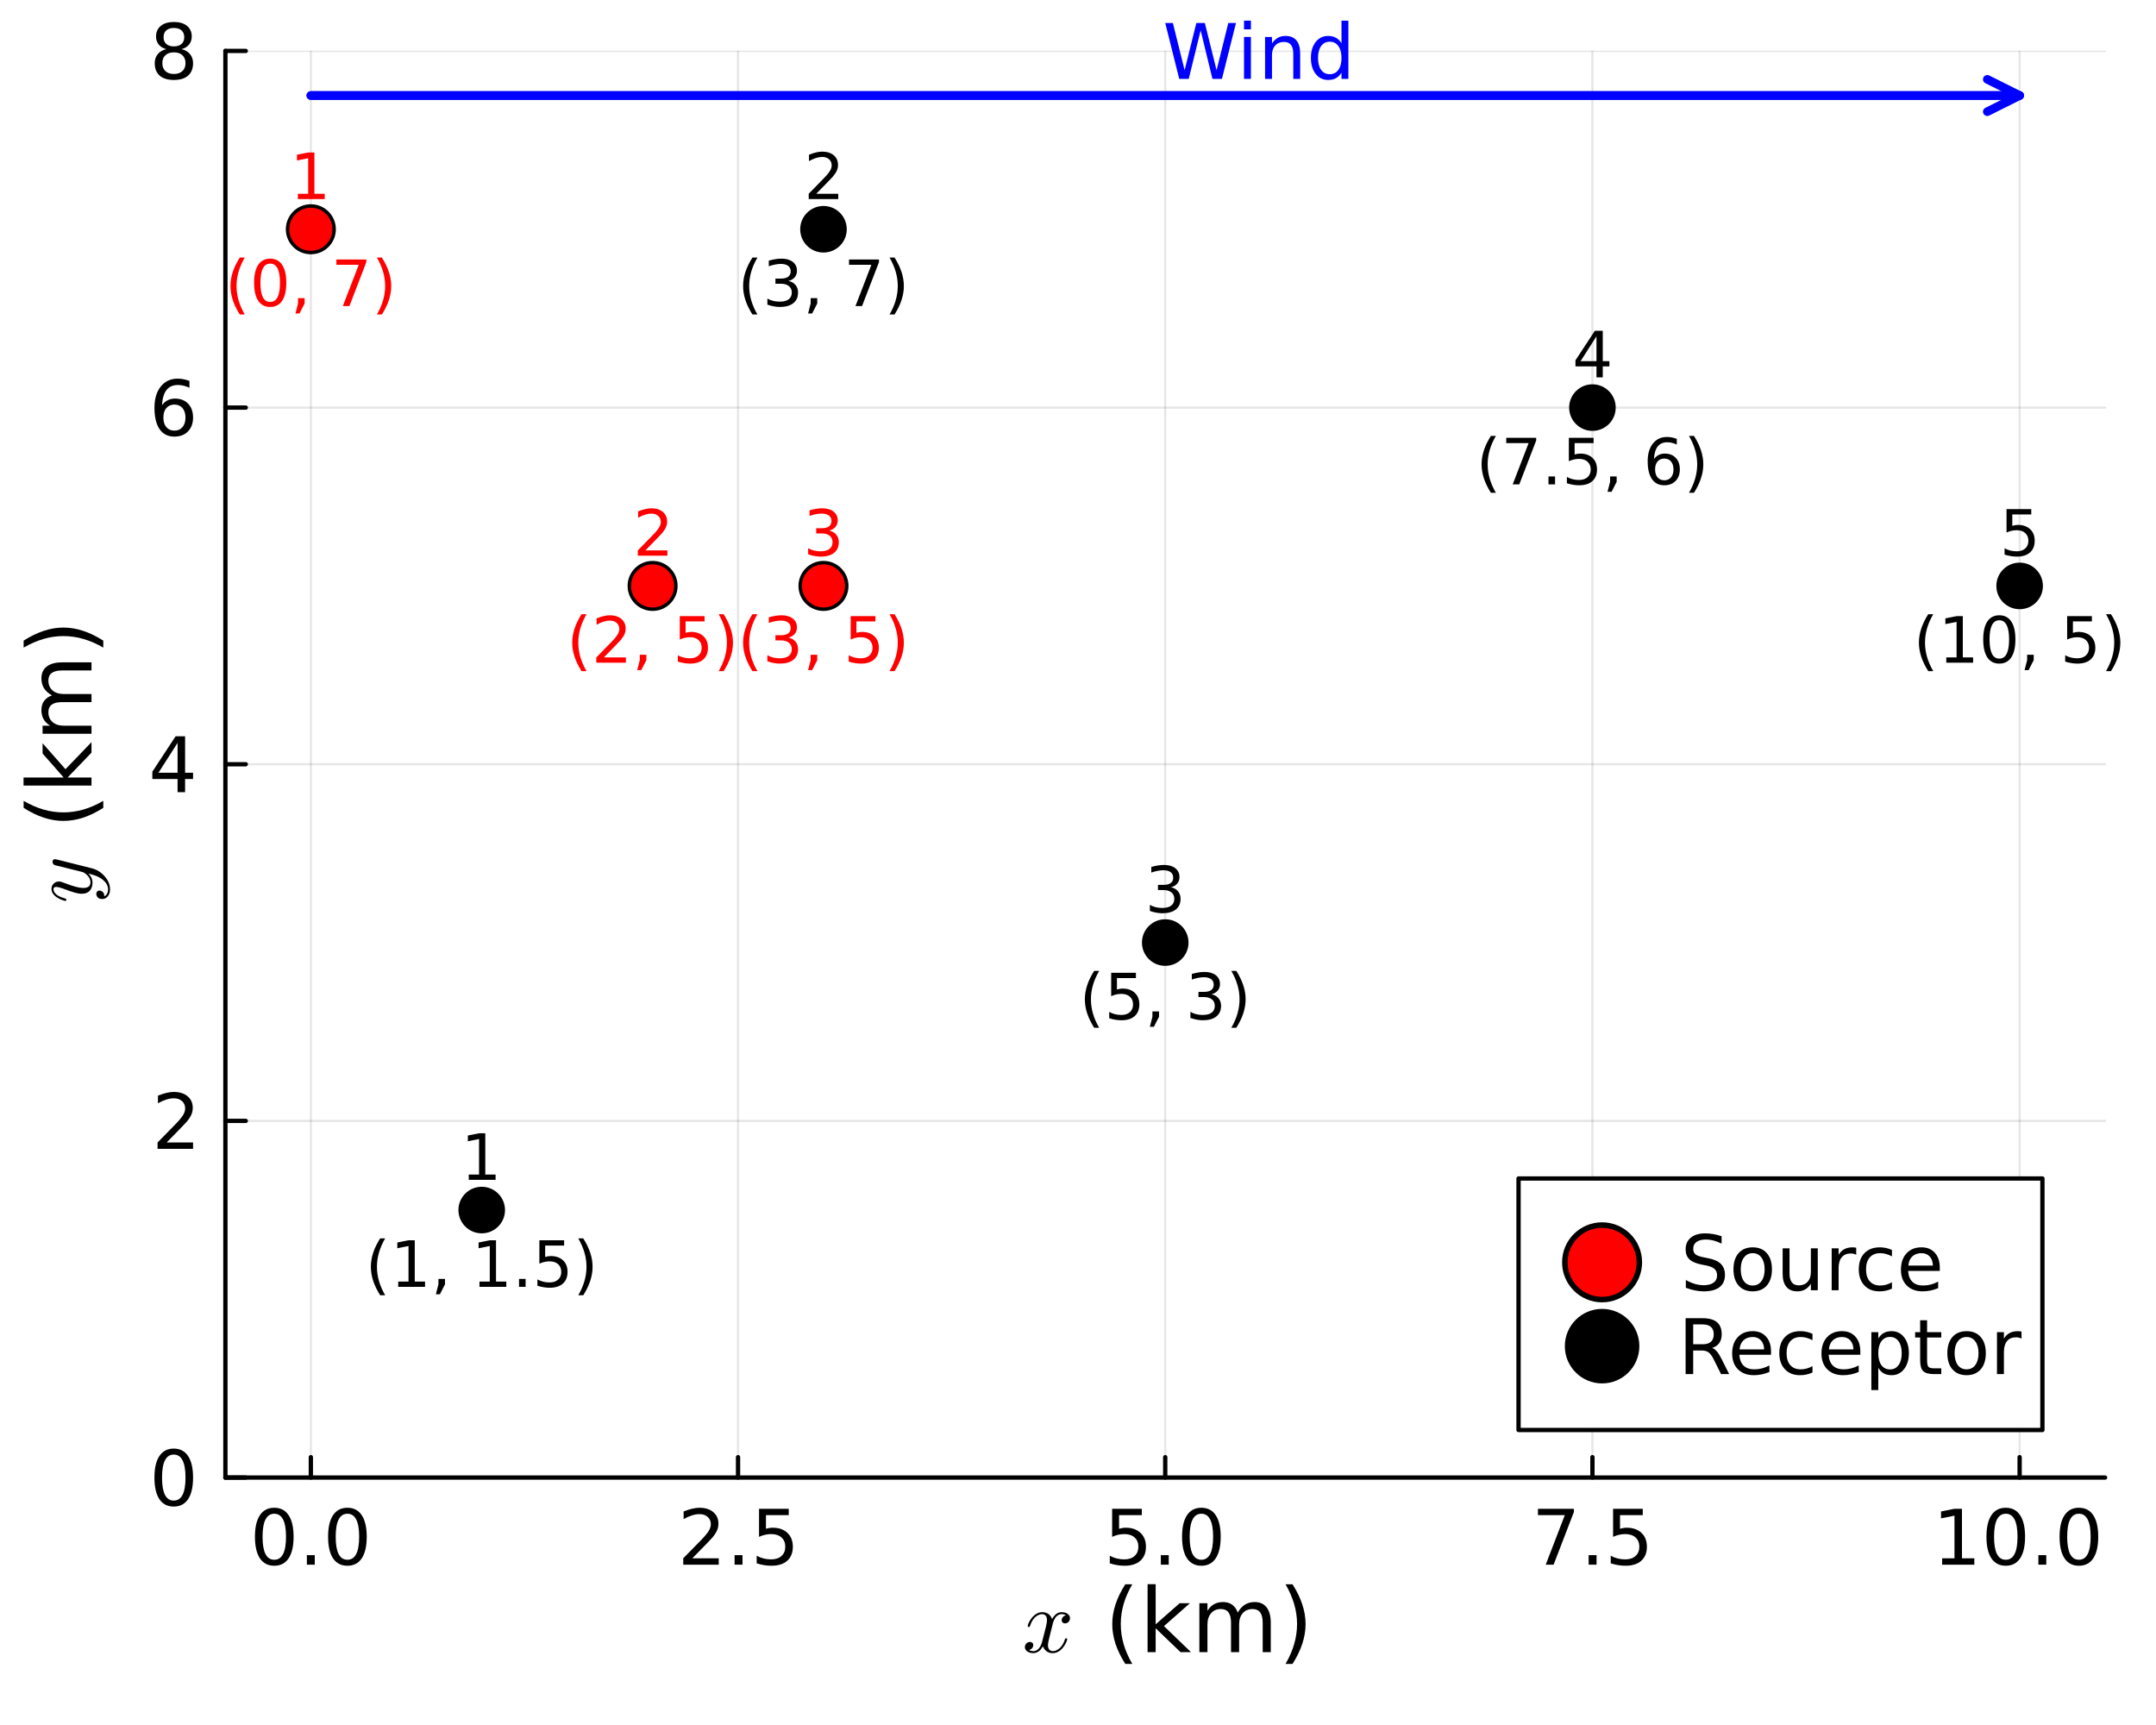 <?xml version="1.0" encoding="utf-8"?>
<svg xmlns="http://www.w3.org/2000/svg" xmlns:xlink="http://www.w3.org/1999/xlink" width="500" height="400" viewBox="0 0 2000 1600">
<rect x="0" y="0" width="2000" height="1600" fill="#333333" stroke="none"/>
<defs>
  <clipPath id="clip920">
    <rect x="0" y="0" width="2000" height="1600"/>
  </clipPath>
</defs>
<path clip-path="url(#clip920)" d="
M0 1600 L2000 1600 L2000 0 L0 0  Z
  " fill="#ffffff" fill-rule="evenodd" fill-opacity="1"/>
<defs>
  <clipPath id="clip921">
    <rect x="400" y="0" width="1401" height="1401"/>
  </clipPath>
</defs>
<defs>
  <clipPath id="clip922">
    <rect x="243" y="0" width="1483" height="1600"/>
  </clipPath>
</defs>
<path clip-path="url(#clip920)" d="
M209.094 1370.48 L1952.76 1370.48 L1952.76 47.244 L209.094 47.244  Z
  " fill="#ffffff" fill-rule="evenodd" fill-opacity="1"/>
<defs>
  <clipPath id="clip923">
    <rect x="209" y="47" width="1745" height="1324"/>
  </clipPath>
</defs>
<polyline clip-path="url(#clip923)" style="stroke:#000000; stroke-linecap:round; stroke-linejoin:round; stroke-width:2; stroke-opacity:0.1; fill:none" points="
  288.351,1370.48 288.351,47.244 
  "/>
<polyline clip-path="url(#clip923)" style="stroke:#000000; stroke-linecap:round; stroke-linejoin:round; stroke-width:2; stroke-opacity:0.1; fill:none" points="
  684.638,1370.48 684.638,47.244 
  "/>
<polyline clip-path="url(#clip923)" style="stroke:#000000; stroke-linecap:round; stroke-linejoin:round; stroke-width:2; stroke-opacity:0.1; fill:none" points="
  1080.92,1370.48 1080.92,47.244 
  "/>
<polyline clip-path="url(#clip923)" style="stroke:#000000; stroke-linecap:round; stroke-linejoin:round; stroke-width:2; stroke-opacity:0.1; fill:none" points="
  1477.21,1370.48 1477.21,47.244 
  "/>
<polyline clip-path="url(#clip923)" style="stroke:#000000; stroke-linecap:round; stroke-linejoin:round; stroke-width:2; stroke-opacity:0.1; fill:none" points="
  1873.5,1370.48 1873.5,47.244 
  "/>
<polyline clip-path="url(#clip920)" style="stroke:#000000; stroke-linecap:round; stroke-linejoin:round; stroke-width:4; stroke-opacity:1; fill:none" points="
  209.094,1370.48 1952.76,1370.48 
  "/>
<polyline clip-path="url(#clip920)" style="stroke:#000000; stroke-linecap:round; stroke-linejoin:round; stroke-width:4; stroke-opacity:1; fill:none" points="
  288.351,1370.48 288.351,1351.58 
  "/>
<polyline clip-path="url(#clip920)" style="stroke:#000000; stroke-linecap:round; stroke-linejoin:round; stroke-width:4; stroke-opacity:1; fill:none" points="
  684.638,1370.48 684.638,1351.58 
  "/>
<polyline clip-path="url(#clip920)" style="stroke:#000000; stroke-linecap:round; stroke-linejoin:round; stroke-width:4; stroke-opacity:1; fill:none" points="
  1080.92,1370.48 1080.92,1351.58 
  "/>
<polyline clip-path="url(#clip920)" style="stroke:#000000; stroke-linecap:round; stroke-linejoin:round; stroke-width:4; stroke-opacity:1; fill:none" points="
  1477.21,1370.48 1477.21,1351.58 
  "/>
<polyline clip-path="url(#clip920)" style="stroke:#000000; stroke-linecap:round; stroke-linejoin:round; stroke-width:4; stroke-opacity:1; fill:none" points="
  1873.5,1370.48 1873.5,1351.58 
  "/>
<path clip-path="url(#clip920)" d="M254.428 1404.05 Q249.011 1404.05 246.268 1409.4 Q243.56 1414.71 243.56 1425.41 Q243.56 1436.07 246.268 1441.41 Q249.011 1446.73 254.428 1446.73 Q259.879 1446.73 262.587 1441.41 Q265.33 1436.07 265.33 1425.41 Q265.33 1414.71 262.587 1409.4 Q259.879 1404.05 254.428 1404.05 M254.428 1398.5 Q263.143 1398.5 267.726 1405.41 Q272.344 1412.28 272.344 1425.41 Q272.344 1438.5 267.726 1445.41 Q263.143 1452.28 254.428 1452.28 Q245.712 1452.28 241.094 1445.41 Q236.511 1438.5 236.511 1425.41 Q236.511 1412.28 241.094 1405.41 Q245.712 1398.5 254.428 1398.5 Z" fill="#000000" fill-rule="evenodd" fill-opacity="1" /><path clip-path="url(#clip920)" d="M284.671 1442.46 L291.997 1442.46 L291.997 1451.28 L284.671 1451.28 L284.671 1442.46 Z" fill="#000000" fill-rule="evenodd" fill-opacity="1" /><path clip-path="url(#clip920)" d="M322.275 1404.05 Q316.858 1404.05 314.115 1409.4 Q311.407 1414.71 311.407 1425.41 Q311.407 1436.07 314.115 1441.41 Q316.858 1446.73 322.275 1446.73 Q327.726 1446.73 330.434 1441.41 Q333.177 1436.07 333.177 1425.41 Q333.177 1414.71 330.434 1409.4 Q327.726 1404.05 322.275 1404.05 M322.275 1398.5 Q330.99 1398.5 335.573 1405.41 Q340.191 1412.28 340.191 1425.41 Q340.191 1438.5 335.573 1445.41 Q330.99 1452.28 322.275 1452.28 Q313.559 1452.28 308.941 1445.41 Q304.358 1438.5 304.358 1425.41 Q304.358 1412.28 308.941 1405.41 Q313.559 1398.5 322.275 1398.5 Z" fill="#000000" fill-rule="evenodd" fill-opacity="1" /><path clip-path="url(#clip920)" d="M642.242 1445.37 L666.721 1445.37 L666.721 1451.28 L633.805 1451.28 L633.805 1445.37 Q637.798 1441.24 644.673 1434.3 Q651.583 1427.32 653.353 1425.3 Q656.721 1421.52 658.041 1418.91 Q659.395 1416.28 659.395 1413.74 Q659.395 1409.61 656.478 1407.01 Q653.596 1404.4 648.944 1404.4 Q645.645 1404.4 641.965 1405.55 Q638.319 1406.69 634.152 1409.02 L634.152 1401.94 Q638.388 1400.23 642.069 1399.37 Q645.749 1398.5 648.805 1398.5 Q656.86 1398.5 661.652 1402.53 Q666.444 1406.55 666.444 1413.29 Q666.444 1416.48 665.228 1419.37 Q664.048 1422.21 660.888 1426.1 Q660.02 1427.11 655.367 1431.94 Q650.715 1436.73 642.242 1445.37 Z" fill="#000000" fill-rule="evenodd" fill-opacity="1" /><path clip-path="url(#clip920)" d="M681.444 1442.46 L688.77 1442.46 L688.77 1451.28 L681.444 1451.28 L681.444 1442.46 Z" fill="#000000" fill-rule="evenodd" fill-opacity="1" /><path clip-path="url(#clip920)" d="M704.117 1399.44 L731.652 1399.44 L731.652 1405.34 L710.541 1405.34 L710.541 1418.05 Q712.068 1417.53 713.596 1417.28 Q715.124 1417.01 716.652 1417.01 Q725.332 1417.01 730.402 1421.76 Q735.471 1426.52 735.471 1434.64 Q735.471 1443.01 730.263 1447.66 Q725.054 1452.28 715.575 1452.28 Q712.311 1452.28 708.909 1451.73 Q705.541 1451.17 701.93 1450.06 L701.93 1443.01 Q705.055 1444.71 708.388 1445.55 Q711.721 1446.38 715.436 1446.38 Q721.443 1446.38 724.95 1443.22 Q728.457 1440.06 728.457 1434.64 Q728.457 1429.23 724.95 1426.07 Q721.443 1422.91 715.436 1422.91 Q712.624 1422.91 709.811 1423.53 Q707.034 1424.16 704.117 1425.48 L704.117 1399.44 Z" fill="#000000" fill-rule="evenodd" fill-opacity="1" /><path clip-path="url(#clip920)" d="M1031.67 1399.44 L1059.21 1399.44 L1059.21 1405.34 L1038.1 1405.34 L1038.1 1418.05 Q1039.62 1417.53 1041.15 1417.28 Q1042.68 1417.01 1044.21 1417.01 Q1052.89 1417.01 1057.96 1421.76 Q1063.03 1426.52 1063.03 1434.64 Q1063.03 1443.01 1057.82 1447.66 Q1052.61 1452.28 1043.13 1452.28 Q1039.87 1452.28 1036.46 1451.73 Q1033.1 1451.17 1029.48 1450.06 L1029.48 1443.01 Q1032.61 1444.71 1035.94 1445.55 Q1039.28 1446.38 1042.99 1446.38 Q1049 1446.38 1052.5 1443.22 Q1056.01 1440.06 1056.01 1434.64 Q1056.01 1429.23 1052.5 1426.07 Q1049 1422.91 1042.99 1422.91 Q1040.18 1422.91 1037.37 1423.53 Q1034.59 1424.16 1031.67 1425.48 L1031.67 1399.44 Z" fill="#000000" fill-rule="evenodd" fill-opacity="1" /><path clip-path="url(#clip920)" d="M1076.84 1442.46 L1084.17 1442.46 L1084.17 1451.28 L1076.84 1451.28 L1076.84 1442.46 Z" fill="#000000" fill-rule="evenodd" fill-opacity="1" /><path clip-path="url(#clip920)" d="M1114.45 1404.05 Q1109.03 1404.05 1106.29 1409.4 Q1103.58 1414.71 1103.58 1425.41 Q1103.58 1436.07 1106.29 1441.41 Q1109.03 1446.73 1114.45 1446.73 Q1119.9 1446.73 1122.61 1441.41 Q1125.35 1436.07 1125.35 1425.41 Q1125.35 1414.71 1122.61 1409.4 Q1119.9 1404.05 1114.45 1404.05 M1114.45 1398.5 Q1123.16 1398.5 1127.75 1405.41 Q1132.37 1412.28 1132.37 1425.41 Q1132.37 1438.5 1127.75 1445.41 Q1123.16 1452.28 1114.45 1452.28 Q1105.73 1452.28 1101.12 1445.41 Q1096.53 1438.5 1096.53 1425.41 Q1096.53 1412.28 1101.12 1405.41 Q1105.73 1398.5 1114.45 1398.5 Z" fill="#000000" fill-rule="evenodd" fill-opacity="1" /><path clip-path="url(#clip920)" d="M1426.69 1399.44 L1460.02 1399.44 L1460.02 1402.42 L1441.2 1451.28 L1433.88 1451.28 L1451.59 1405.34 L1426.69 1405.34 L1426.69 1399.44 Z" fill="#000000" fill-rule="evenodd" fill-opacity="1" /><path clip-path="url(#clip920)" d="M1473.7 1442.46 L1481.03 1442.46 L1481.03 1451.28 L1473.7 1451.28 L1473.7 1442.46 Z" fill="#000000" fill-rule="evenodd" fill-opacity="1" /><path clip-path="url(#clip920)" d="M1496.38 1399.44 L1523.91 1399.44 L1523.91 1405.34 L1502.8 1405.34 L1502.8 1418.05 Q1504.33 1417.53 1505.86 1417.28 Q1507.39 1417.01 1508.91 1417.01 Q1517.59 1417.01 1522.66 1421.76 Q1527.73 1426.52 1527.73 1434.64 Q1527.73 1443.01 1522.52 1447.66 Q1517.32 1452.28 1507.84 1452.28 Q1504.57 1452.28 1501.17 1451.73 Q1497.8 1451.17 1494.19 1450.06 L1494.19 1443.01 Q1497.32 1444.71 1500.65 1445.55 Q1503.98 1446.38 1507.7 1446.38 Q1513.7 1446.38 1517.21 1443.22 Q1520.72 1440.06 1520.72 1434.64 Q1520.72 1429.23 1517.21 1426.07 Q1513.7 1422.91 1507.7 1422.91 Q1504.89 1422.91 1502.07 1423.53 Q1499.29 1424.16 1496.38 1425.48 L1496.38 1399.44 Z" fill="#000000" fill-rule="evenodd" fill-opacity="1" /><path clip-path="url(#clip920)" d="M1801.61 1445.37 L1813.06 1445.37 L1813.06 1405.82 L1800.6 1408.32 L1800.6 1401.94 L1813 1399.44 L1820.01 1399.44 L1820.01 1445.37 L1831.47 1445.37 L1831.47 1451.28 L1801.61 1451.28 L1801.61 1445.37 Z" fill="#000000" fill-rule="evenodd" fill-opacity="1" /><path clip-path="url(#clip920)" d="M1860.63 1404.05 Q1855.22 1404.05 1852.47 1409.4 Q1849.77 1414.71 1849.77 1425.41 Q1849.77 1436.07 1852.47 1441.41 Q1855.22 1446.73 1860.63 1446.73 Q1866.09 1446.73 1868.79 1441.41 Q1871.54 1436.07 1871.54 1425.41 Q1871.54 1414.71 1868.79 1409.4 Q1866.09 1404.05 1860.63 1404.05 M1860.63 1398.5 Q1869.35 1398.5 1873.93 1405.41 Q1878.55 1412.28 1878.55 1425.41 Q1878.55 1438.5 1873.93 1445.41 Q1869.35 1452.28 1860.63 1452.28 Q1851.92 1452.28 1847.3 1445.41 Q1842.72 1438.5 1842.72 1425.41 Q1842.72 1412.28 1847.3 1405.41 Q1851.92 1398.5 1860.63 1398.5 Z" fill="#000000" fill-rule="evenodd" fill-opacity="1" /><path clip-path="url(#clip920)" d="M1890.88 1442.46 L1898.2 1442.46 L1898.2 1451.28 L1890.88 1451.28 L1890.88 1442.46 Z" fill="#000000" fill-rule="evenodd" fill-opacity="1" /><path clip-path="url(#clip920)" d="M1928.48 1404.05 Q1923.06 1404.05 1920.32 1409.4 Q1917.61 1414.71 1917.61 1425.41 Q1917.61 1436.07 1920.32 1441.41 Q1923.06 1446.73 1928.48 1446.73 Q1933.93 1446.73 1936.64 1441.41 Q1939.38 1436.07 1939.38 1425.41 Q1939.38 1414.71 1936.64 1409.4 Q1933.93 1404.05 1928.48 1404.05 M1928.48 1398.5 Q1937.2 1398.5 1941.78 1405.41 Q1946.4 1412.28 1946.4 1425.41 Q1946.4 1438.5 1941.78 1445.41 Q1937.2 1452.28 1928.48 1452.28 Q1919.77 1452.28 1915.15 1445.41 Q1910.56 1438.5 1910.56 1425.41 Q1910.56 1412.28 1915.15 1405.41 Q1919.77 1398.5 1928.48 1398.5 Z" fill="#000000" fill-rule="evenodd" fill-opacity="1" /><path clip-path="url(#clip920)" d="M992.548 1500.86 Q992.548 1503.15 991.114 1504.47 Q989.679 1505.74 988.04 1505.74 Q986.482 1505.74 985.662 1504.84 Q984.842 1503.93 984.842 1502.79 Q984.842 1501.23 985.99 1499.88 Q987.138 1498.52 988.859 1498.24 Q987.179 1497.17 984.678 1497.17 Q983.039 1497.17 981.604 1498.03 Q980.211 1498.89 979.35 1500 Q978.53 1501.11 977.792 1502.7 Q977.095 1504.26 976.809 1505.2 Q976.563 1506.11 976.358 1507.09 L973.488 1518.57 Q972.095 1524.02 972.095 1525.94 Q972.095 1528.32 973.242 1529.92 Q974.39 1531.48 976.686 1531.48 Q977.587 1531.48 978.612 1531.23 Q979.637 1530.95 980.948 1530.21 Q982.301 1529.43 983.49 1528.28 Q984.719 1527.09 985.908 1525.08 Q987.097 1523.08 987.876 1520.49 Q988.122 1519.59 988.941 1519.59 Q989.966 1519.59 989.966 1520.41 Q989.966 1521.11 989.392 1522.58 Q988.859 1524.02 987.671 1525.9 Q986.523 1527.75 985.006 1529.43 Q983.49 1531.07 981.235 1532.22 Q978.981 1533.36 976.522 1533.36 Q972.997 1533.36 970.66 1531.48 Q968.324 1529.59 967.463 1526.97 Q967.258 1527.34 966.971 1527.83 Q966.684 1528.32 965.823 1529.43 Q965.004 1530.49 964.061 1531.31 Q963.118 1532.09 961.642 1532.71 Q960.208 1533.36 958.65 1533.36 Q956.683 1533.36 954.92 1532.79 Q953.199 1532.22 951.969 1530.9 Q950.739 1529.59 950.739 1527.79 Q950.739 1525.78 952.092 1524.39 Q953.486 1522.95 955.371 1522.95 Q956.56 1522.95 957.503 1523.65 Q958.486 1524.35 958.486 1525.86 Q958.486 1527.54 957.339 1528.81 Q956.191 1530.08 954.551 1530.41 Q956.232 1531.48 958.732 1531.48 Q961.438 1531.48 963.569 1529.1 Q965.7 1526.72 966.725 1522.75 Q969.267 1513.2 970.25 1508.93 Q971.234 1504.63 971.234 1502.79 Q971.234 1501.06 970.783 1499.88 Q970.332 1498.69 969.553 1498.15 Q968.816 1497.58 968.119 1497.38 Q967.463 1497.17 966.725 1497.17 Q965.495 1497.17 964.102 1497.66 Q962.749 1498.15 961.11 1499.3 Q959.511 1500.41 957.994 1502.7 Q956.478 1505 955.453 1508.16 Q955.248 1509.1 954.346 1509.1 Q953.363 1509.06 953.363 1508.24 Q953.363 1507.54 953.896 1506.11 Q954.469 1504.63 955.617 1502.79 Q956.806 1500.94 958.322 1499.3 Q959.88 1497.62 962.134 1496.47 Q964.43 1495.33 966.889 1495.33 Q967.996 1495.33 969.062 1495.57 Q970.168 1495.78 971.48 1496.39 Q972.833 1497.01 974.021 1498.36 Q975.21 1499.71 975.948 1501.68 Q976.44 1500.74 977.095 1499.83 Q977.792 1498.93 978.858 1497.83 Q979.965 1496.68 981.481 1496.02 Q983.039 1495.33 984.76 1495.33 Q986.441 1495.33 988.081 1495.78 Q989.72 1496.19 991.114 1497.54 Q992.548 1498.85 992.548 1500.86 Z" fill="#000000" fill-rule="evenodd" fill-opacity="1" /><path clip-path="url(#clip920)" d="M1050.37 1469.47 Q1044.94 1478.79 1042.31 1487.9 Q1039.68 1497.02 1039.68 1506.37 Q1039.68 1515.73 1042.31 1524.93 Q1044.98 1534.08 1050.37 1543.36 L1043.89 1543.36 Q1037.81 1533.84 1034.77 1524.64 Q1031.78 1515.45 1031.78 1506.37 Q1031.78 1497.34 1034.77 1488.19 Q1037.77 1479.03 1043.89 1469.47 L1050.37 1469.47 Z" fill="#000000" fill-rule="evenodd" fill-opacity="1" /><path clip-path="url(#clip920)" d="M1064.55 1469.39 L1072.04 1469.39 L1072.04 1506.62 L1094.28 1487.05 L1103.8 1487.05 L1079.74 1508.28 L1104.81 1532.42 L1095.09 1532.42 L1072.04 1510.26 L1072.04 1532.42 L1064.55 1532.42 L1064.55 1469.39 Z" fill="#000000" fill-rule="evenodd" fill-opacity="1" /><path clip-path="url(#clip920)" d="M1148.2 1495.76 Q1150.99 1490.74 1154.88 1488.35 Q1158.77 1485.96 1164.04 1485.96 Q1171.13 1485.96 1174.98 1490.94 Q1178.82 1495.88 1178.82 1505.04 L1178.82 1532.42 L1171.33 1532.42 L1171.33 1505.28 Q1171.33 1498.76 1169.02 1495.6 Q1166.71 1492.44 1161.97 1492.44 Q1156.18 1492.44 1152.82 1496.29 Q1149.46 1500.14 1149.46 1506.78 L1149.46 1532.42 L1141.96 1532.42 L1141.96 1505.28 Q1141.96 1498.72 1139.65 1495.6 Q1137.34 1492.44 1132.52 1492.44 Q1126.81 1492.44 1123.45 1496.33 Q1120.09 1500.18 1120.09 1506.78 L1120.09 1532.42 L1112.59 1532.42 L1112.59 1487.05 L1120.09 1487.05 L1120.09 1494.1 Q1122.64 1489.93 1126.2 1487.94 Q1129.77 1485.96 1134.67 1485.96 Q1139.61 1485.96 1143.06 1488.47 Q1146.54 1490.98 1148.2 1495.76 Z" fill="#000000" fill-rule="evenodd" fill-opacity="1" /><path clip-path="url(#clip920)" d="M1192.52 1469.47 L1199 1469.47 Q1205.07 1479.03 1208.07 1488.19 Q1211.11 1497.34 1211.11 1506.37 Q1211.11 1515.45 1208.07 1524.64 Q1205.07 1533.84 1199 1543.36 L1192.52 1543.36 Q1197.9 1534.08 1200.54 1524.93 Q1203.21 1515.73 1203.21 1506.37 Q1203.21 1497.02 1200.54 1487.9 Q1197.9 1478.79 1192.52 1469.47 Z" fill="#000000" fill-rule="evenodd" fill-opacity="1" /><polyline clip-path="url(#clip923)" style="stroke:#000000; stroke-linecap:round; stroke-linejoin:round; stroke-width:2; stroke-opacity:0.1; fill:none" points="
  209.094,1370.48 1952.76,1370.48 
  "/>
<polyline clip-path="url(#clip923)" style="stroke:#000000; stroke-linecap:round; stroke-linejoin:round; stroke-width:2; stroke-opacity:0.1; fill:none" points="
  209.094,1039.67 1952.76,1039.67 
  "/>
<polyline clip-path="url(#clip923)" style="stroke:#000000; stroke-linecap:round; stroke-linejoin:round; stroke-width:2; stroke-opacity:0.1; fill:none" points="
  209.094,708.86 1952.76,708.86 
  "/>
<polyline clip-path="url(#clip923)" style="stroke:#000000; stroke-linecap:round; stroke-linejoin:round; stroke-width:2; stroke-opacity:0.1; fill:none" points="
  209.094,378.052 1952.76,378.052 
  "/>
<polyline clip-path="url(#clip923)" style="stroke:#000000; stroke-linecap:round; stroke-linejoin:round; stroke-width:2; stroke-opacity:0.1; fill:none" points="
  209.094,47.244 1952.76,47.244 
  "/>
<polyline clip-path="url(#clip920)" style="stroke:#000000; stroke-linecap:round; stroke-linejoin:round; stroke-width:4; stroke-opacity:1; fill:none" points="
  209.094,1370.48 209.094,47.244 
  "/>
<polyline clip-path="url(#clip920)" style="stroke:#000000; stroke-linecap:round; stroke-linejoin:round; stroke-width:4; stroke-opacity:1; fill:none" points="
  209.094,1370.48 227.991,1370.48 
  "/>
<polyline clip-path="url(#clip920)" style="stroke:#000000; stroke-linecap:round; stroke-linejoin:round; stroke-width:4; stroke-opacity:1; fill:none" points="
  209.094,1039.67 227.991,1039.67 
  "/>
<polyline clip-path="url(#clip920)" style="stroke:#000000; stroke-linecap:round; stroke-linejoin:round; stroke-width:4; stroke-opacity:1; fill:none" points="
  209.094,708.86 227.991,708.86 
  "/>
<polyline clip-path="url(#clip920)" style="stroke:#000000; stroke-linecap:round; stroke-linejoin:round; stroke-width:4; stroke-opacity:1; fill:none" points="
  209.094,378.052 227.991,378.052 
  "/>
<polyline clip-path="url(#clip920)" style="stroke:#000000; stroke-linecap:round; stroke-linejoin:round; stroke-width:4; stroke-opacity:1; fill:none" points="
  209.094,47.244 227.991,47.244 
  "/>
<path clip-path="url(#clip920)" d="M161.177 1349.17 Q155.761 1349.17 153.017 1354.52 Q150.309 1359.83 150.309 1370.53 Q150.309 1381.19 153.017 1386.53 Q155.761 1391.85 161.177 1391.85 Q166.629 1391.85 169.337 1386.53 Q172.08 1381.19 172.08 1370.53 Q172.08 1359.83 169.337 1354.52 Q166.629 1349.17 161.177 1349.17 M161.177 1343.62 Q169.892 1343.62 174.476 1350.53 Q179.094 1357.4 179.094 1370.53 Q179.094 1383.62 174.476 1390.53 Q169.892 1397.4 161.177 1397.4 Q152.462 1397.4 147.844 1390.53 Q143.261 1383.62 143.261 1370.53 Q143.261 1357.4 147.844 1350.53 Q152.462 1343.62 161.177 1343.62 Z" fill="#000000" fill-rule="evenodd" fill-opacity="1" /><path clip-path="url(#clip920)" d="M154.615 1059.69 L179.094 1059.69 L179.094 1065.59 L146.177 1065.59 L146.177 1059.69 Q150.17 1055.55 157.045 1048.61 Q163.955 1041.63 165.726 1039.62 Q169.094 1035.83 170.413 1033.23 Q171.767 1030.59 171.767 1028.05 Q171.767 1023.92 168.851 1021.32 Q165.969 1018.71 161.316 1018.71 Q158.017 1018.71 154.337 1019.86 Q150.691 1021 146.524 1023.33 L146.524 1016.25 Q150.761 1014.55 154.441 1013.68 Q158.122 1012.81 161.177 1012.81 Q169.233 1012.81 174.024 1016.84 Q178.816 1020.87 178.816 1027.6 Q178.816 1030.8 177.601 1033.68 Q176.42 1036.53 173.26 1040.41 Q172.392 1041.42 167.74 1046.25 Q163.087 1051.04 154.615 1059.69 Z" fill="#000000" fill-rule="evenodd" fill-opacity="1" /><path clip-path="url(#clip920)" d="M164.719 689.051 L147.011 716.725 L164.719 716.725 L164.719 689.051 M162.879 682.94 L171.698 682.94 L171.698 716.725 L179.094 716.725 L179.094 722.558 L171.698 722.558 L171.698 734.78 L164.719 734.78 L164.719 722.558 L141.316 722.558 L141.316 715.787 L162.879 682.94 Z" fill="#000000" fill-rule="evenodd" fill-opacity="1" /><path clip-path="url(#clip920)" d="M161.802 375.257 Q157.08 375.257 154.302 378.486 Q151.559 381.715 151.559 387.34 Q151.559 392.93 154.302 396.194 Q157.08 399.423 161.802 399.423 Q166.524 399.423 169.267 396.194 Q172.045 392.93 172.045 387.34 Q172.045 381.715 169.267 378.486 Q166.524 375.257 161.802 375.257 M175.726 353.278 L175.726 359.667 Q173.087 358.417 170.379 357.757 Q167.705 357.097 165.066 357.097 Q158.122 357.097 154.441 361.785 Q150.795 366.472 150.274 375.951 Q152.323 372.931 155.413 371.333 Q158.504 369.701 162.219 369.701 Q170.031 369.701 174.545 374.458 Q179.094 379.18 179.094 387.34 Q179.094 395.326 174.372 400.153 Q169.649 404.979 161.802 404.979 Q152.809 404.979 148.052 398.104 Q143.295 391.194 143.295 378.104 Q143.295 365.813 149.129 358.521 Q154.962 351.195 164.788 351.195 Q167.427 351.195 170.101 351.715 Q172.809 352.236 175.726 353.278 Z" fill="#000000" fill-rule="evenodd" fill-opacity="1" /><path clip-path="url(#clip920)" d="M161.316 48.546 Q156.316 48.546 153.434 51.22 Q150.587 53.893 150.587 58.581 Q150.587 63.268 153.434 65.942 Q156.316 68.615 161.316 68.615 Q166.316 68.615 169.198 65.942 Q172.08 63.234 172.08 58.581 Q172.08 53.893 169.198 51.22 Q166.351 48.546 161.316 48.546 M154.302 45.56 Q149.788 44.449 147.254 41.359 Q144.754 38.268 144.754 33.824 Q144.754 27.609 149.163 23.998 Q153.608 20.387 161.316 20.387 Q169.059 20.387 173.469 23.998 Q177.878 27.609 177.878 33.824 Q177.878 38.268 175.344 41.359 Q172.844 44.449 168.365 45.56 Q173.434 46.741 176.247 50.178 Q179.094 53.616 179.094 58.581 Q179.094 66.115 174.476 70.143 Q169.892 74.171 161.316 74.171 Q152.74 74.171 148.122 70.143 Q143.538 66.115 143.538 58.581 Q143.538 53.616 146.386 50.178 Q149.233 46.741 154.302 45.56 M151.733 34.484 Q151.733 38.511 154.233 40.768 Q156.767 43.025 161.316 43.025 Q165.83 43.025 168.365 40.768 Q170.934 38.511 170.934 34.484 Q170.934 30.456 168.365 28.199 Q165.83 25.942 161.316 25.942 Q156.767 25.942 154.233 28.199 Q151.733 30.456 151.733 34.484 Z" fill="#000000" fill-rule="evenodd" fill-opacity="1" /><path clip-path="url(#clip920)" d="M50.974 796.901 Q51.548 796.901 52.9 797.27 L84.954 805.303 Q92.086 807.066 97.087 812.804 Q102.087 818.502 102.087 824.978 Q102.087 828.872 99.997 831.373 Q97.948 833.873 94.791 833.873 Q92.004 833.873 90.651 832.397 Q89.34 830.922 89.34 829.159 Q89.34 828.585 89.504 827.97 Q89.668 827.356 90.365 826.7 Q91.061 826.044 92.25 826.044 Q94.177 826.044 95.693 827.725 Q96.39 828.544 96.554 829.323 Q96.718 830.061 96.718 831.332 Q97.865 830.84 98.644 829.938 Q99.423 829.036 99.71 828.011 Q100.038 826.987 100.12 826.331 Q100.243 825.634 100.243 824.978 Q100.243 819.732 94.955 815.715 Q93.357 814.526 91.758 813.665 Q90.201 812.763 88.274 812.108 Q86.388 811.452 85.364 811.165 Q84.339 810.837 82.003 810.263 Q85.815 814.075 85.815 818.748 Q85.815 820.715 85.282 822.478 Q84.749 824.199 83.642 825.716 Q82.495 827.233 80.486 828.134 Q78.478 828.995 75.813 828.995 Q72.985 828.995 69.132 827.889 Q65.279 826.782 58.188 824.117 Q54.212 822.683 52.285 822.683 Q51.343 822.683 50.769 822.888 Q50.154 823.093 49.949 823.503 Q49.703 823.913 49.662 824.158 Q49.621 824.363 49.621 824.773 Q49.621 827.192 52.081 829.446 Q54.54 831.701 60.032 833.258 Q61.057 833.586 61.303 833.791 Q61.549 833.996 61.549 834.611 Q61.508 835.635 60.688 835.635 Q60.36 835.635 59.09 835.267 Q57.778 834.898 55.852 834.037 Q53.884 833.135 52.121 831.905 Q50.318 830.676 49.047 828.749 Q47.777 826.782 47.777 824.527 Q47.777 821.453 49.785 819.568 Q51.753 817.641 54.663 817.641 Q55.852 817.641 56.917 817.969 Q57.942 818.256 60.688 819.322 Q71.755 823.626 77.166 823.626 Q78.478 823.626 79.584 823.421 Q80.65 823.175 81.716 822.642 Q82.74 822.109 83.355 821.043 Q83.929 819.937 83.929 818.42 Q83.929 816.493 83.027 814.69 Q82.085 812.845 80.814 811.698 Q79.543 810.509 78.478 809.812 Q77.371 809.074 76.797 808.91 L61.713 805.139 L54.991 803.459 Q51.343 802.68 50.441 802.311 Q49.58 801.819 49.129 800.959 Q48.678 800.098 48.678 799.36 Q48.678 798.335 49.293 797.638 Q49.908 796.901 50.974 796.901 Z" fill="#000000" fill-rule="evenodd" fill-opacity="1" /><path clip-path="url(#clip920)" d="M21.921 742.824 Q31.238 748.253 40.352 750.886 Q49.467 753.519 58.825 753.519 Q68.182 753.519 77.378 750.886 Q86.533 748.212 95.809 742.824 L95.809 749.306 Q86.29 755.382 77.094 758.42 Q67.899 761.418 58.825 761.418 Q49.791 761.418 40.636 758.42 Q31.481 755.423 21.921 749.306 L21.921 742.824 Z" fill="#000000" fill-rule="evenodd" fill-opacity="1" /><path clip-path="url(#clip920)" d="M21.84 728.646 L21.84 721.152 L59.068 721.152 L39.502 698.913 L39.502 689.393 L60.728 713.455 L84.872 688.38 L84.872 698.102 L62.714 721.152 L84.872 721.152 L84.872 728.646 L21.84 728.646 Z" fill="#000000" fill-rule="evenodd" fill-opacity="1" /><path clip-path="url(#clip920)" d="M48.211 644.995 Q43.188 642.2 40.798 638.311 Q38.408 634.422 38.408 629.156 Q38.408 622.067 43.391 618.219 Q48.333 614.37 57.488 614.37 L84.872 614.37 L84.872 621.864 L57.731 621.864 Q51.209 621.864 48.049 624.173 Q44.889 626.482 44.889 631.222 Q44.889 637.015 48.738 640.377 Q52.586 643.739 59.23 643.739 L84.872 643.739 L84.872 651.233 L57.731 651.233 Q51.168 651.233 48.049 653.542 Q44.889 655.851 44.889 660.672 Q44.889 666.384 48.778 669.746 Q52.627 673.108 59.23 673.108 L84.872 673.108 L84.872 680.602 L39.502 680.602 L39.502 673.108 L46.55 673.108 Q42.378 670.556 40.393 666.991 Q38.408 663.427 38.408 658.525 Q38.408 653.583 40.92 650.14 Q43.431 646.656 48.211 644.995 Z" fill="#000000" fill-rule="evenodd" fill-opacity="1" /><path clip-path="url(#clip920)" d="M21.921 600.678 L21.921 594.197 Q31.481 588.12 40.636 585.123 Q49.791 582.084 58.825 582.084 Q67.899 582.084 77.094 585.123 Q86.29 588.12 95.809 594.197 L95.809 600.678 Q86.533 595.29 77.378 592.657 Q68.182 589.984 58.825 589.984 Q49.467 589.984 40.352 592.657 Q31.238 595.29 21.921 600.678 Z" fill="#000000" fill-rule="evenodd" fill-opacity="1" /><circle clip-path="url(#clip923)" cx="288.351" cy="212.648" r="21.6" fill="#ff0000" fill-rule="evenodd" fill-opacity="1" stroke="#000000" stroke-opacity="1" stroke-width="3.2"/>
<circle clip-path="url(#clip923)" cx="605.381" cy="543.456" r="21.6" fill="#ff0000" fill-rule="evenodd" fill-opacity="1" stroke="#000000" stroke-opacity="1" stroke-width="3.2"/>
<circle clip-path="url(#clip923)" cx="763.895" cy="543.456" r="21.6" fill="#ff0000" fill-rule="evenodd" fill-opacity="1" stroke="#000000" stroke-opacity="1" stroke-width="3.2"/>
<circle clip-path="url(#clip923)" cx="446.866" cy="1122.37" r="21.6" fill="#000000" fill-rule="evenodd" fill-opacity="1" stroke="none"/>
<circle clip-path="url(#clip923)" cx="763.895" cy="212.648" r="21.6" fill="#000000" fill-rule="evenodd" fill-opacity="1" stroke="none"/>
<circle clip-path="url(#clip923)" cx="1080.92" cy="874.264" r="21.6" fill="#000000" fill-rule="evenodd" fill-opacity="1" stroke="none"/>
<circle clip-path="url(#clip923)" cx="1477.21" cy="378.052" r="21.6" fill="#000000" fill-rule="evenodd" fill-opacity="1" stroke="none"/>
<circle clip-path="url(#clip923)" cx="1873.5" cy="543.456" r="21.6" fill="#000000" fill-rule="evenodd" fill-opacity="1" stroke="none"/>
<polyline clip-path="url(#clip923)" style="stroke:#0000ff; stroke-linecap:round; stroke-linejoin:round; stroke-width:8; stroke-opacity:1; fill:none" points="
  288.351,88.595 1873.5,88.595 
  "/>
<polyline clip-path="url(#clip923)" style="stroke:#0000ff; stroke-linecap:round; stroke-linejoin:round; stroke-width:8; stroke-opacity:1; fill:none" points="
  1843.5,73.595 1873.5,88.595 1843.5,103.595 
  "/>
<polyline clip-path="url(#clip923)" style="stroke:#0000ff; stroke-linecap:round; stroke-linejoin:round; stroke-width:8; stroke-opacity:1; fill:none" points="
  1873.5,88.595 288.351,88.595 
  "/>
<path clip-path="url(#clip920)" d="
M1408.67 1326.37 L1894.63 1326.37 L1894.63 1093.09 L1408.67 1093.09  Z
  " fill="#ffffff" fill-rule="evenodd" fill-opacity="1"/>
<polyline clip-path="url(#clip920)" style="stroke:#000000; stroke-linecap:round; stroke-linejoin:round; stroke-width:4; stroke-opacity:1; fill:none" points="
  1408.67,1326.37 1894.63,1326.37 1894.63,1093.09 1408.67,1093.09 1408.67,1326.37 
  "/>
<circle clip-path="url(#clip920)" cx="1486.17" cy="1170.85" r="34.56" fill="#ff0000" fill-rule="evenodd" fill-opacity="1" stroke="#000000" stroke-opacity="1" stroke-width="5.12"/>
<path clip-path="url(#clip920)" d="M1597.03 1146.63 L1597.03 1153.47 Q1593.04 1151.56 1589.5 1150.62 Q1585.96 1149.69 1582.66 1149.69 Q1576.93 1149.69 1573.8 1151.91 Q1570.71 1154.13 1570.71 1158.23 Q1570.71 1161.66 1572.76 1163.43 Q1574.84 1165.17 1580.61 1166.25 L1584.84 1167.12 Q1592.69 1168.61 1596.41 1172.39 Q1600.16 1176.14 1600.16 1182.46 Q1600.16 1190 1595.09 1193.89 Q1590.05 1197.78 1580.3 1197.78 Q1576.62 1197.78 1572.45 1196.94 Q1568.32 1196.11 1563.87 1194.48 L1563.87 1187.25 Q1568.14 1189.65 1572.24 1190.87 Q1576.34 1192.08 1580.3 1192.08 Q1586.3 1192.08 1589.57 1189.72 Q1592.83 1187.36 1592.83 1182.98 Q1592.83 1179.16 1590.47 1177.01 Q1588.14 1174.86 1582.8 1173.78 L1578.53 1172.95 Q1570.68 1171.39 1567.17 1168.05 Q1563.66 1164.72 1563.66 1158.78 Q1563.66 1151.91 1568.49 1147.95 Q1573.35 1143.99 1581.86 1143.99 Q1585.5 1143.99 1589.29 1144.65 Q1593.07 1145.31 1597.03 1146.63 Z" fill="#000000" fill-rule="evenodd" fill-opacity="1" /><path clip-path="url(#clip920)" d="M1625.89 1162.36 Q1620.75 1162.36 1617.76 1166.39 Q1614.78 1170.38 1614.78 1177.36 Q1614.78 1184.34 1617.73 1188.37 Q1620.71 1192.36 1625.89 1192.36 Q1630.99 1192.36 1633.98 1188.33 Q1636.96 1184.3 1636.96 1177.36 Q1636.96 1170.45 1633.98 1166.42 Q1630.99 1162.36 1625.89 1162.36 M1625.89 1156.94 Q1634.22 1156.94 1638.98 1162.36 Q1643.73 1167.78 1643.73 1177.36 Q1643.73 1186.91 1638.98 1192.36 Q1634.22 1197.78 1625.89 1197.78 Q1617.52 1197.78 1612.76 1192.36 Q1608.04 1186.91 1608.04 1177.36 Q1608.04 1167.78 1612.76 1162.36 Q1617.52 1156.94 1625.89 1156.94 Z" fill="#000000" fill-rule="evenodd" fill-opacity="1" /><path clip-path="url(#clip920)" d="M1653.66 1181.42 L1653.66 1157.88 L1660.05 1157.88 L1660.05 1181.18 Q1660.05 1186.7 1662.21 1189.48 Q1664.36 1192.22 1668.66 1192.22 Q1673.84 1192.22 1676.82 1188.92 Q1679.84 1185.62 1679.84 1179.93 L1679.84 1157.88 L1686.23 1157.88 L1686.23 1196.77 L1679.84 1196.77 L1679.84 1190.8 Q1677.52 1194.34 1674.43 1196.07 Q1671.37 1197.78 1667.31 1197.78 Q1660.61 1197.78 1657.14 1193.61 Q1653.66 1189.44 1653.66 1181.42 M1669.74 1156.94 L1669.74 1156.94 Z" fill="#000000" fill-rule="evenodd" fill-opacity="1" /><path clip-path="url(#clip920)" d="M1721.93 1163.85 Q1720.85 1163.23 1719.57 1162.95 Q1718.32 1162.64 1716.79 1162.64 Q1711.37 1162.64 1708.46 1166.18 Q1705.57 1169.68 1705.57 1176.28 L1705.57 1196.77 L1699.15 1196.77 L1699.15 1157.88 L1705.57 1157.88 L1705.57 1163.92 Q1707.59 1160.38 1710.82 1158.68 Q1714.05 1156.94 1718.66 1156.94 Q1719.32 1156.94 1720.12 1157.05 Q1720.92 1157.12 1721.89 1157.29 L1721.93 1163.85 Z" fill="#000000" fill-rule="evenodd" fill-opacity="1" /><path clip-path="url(#clip920)" d="M1755.05 1159.37 L1755.05 1165.34 Q1752.34 1163.85 1749.6 1163.12 Q1746.89 1162.36 1744.11 1162.36 Q1737.9 1162.36 1734.46 1166.32 Q1731.02 1170.24 1731.02 1177.36 Q1731.02 1184.48 1734.46 1188.43 Q1737.9 1192.36 1744.11 1192.36 Q1746.89 1192.36 1749.6 1191.63 Q1752.34 1190.87 1755.05 1189.37 L1755.05 1195.28 Q1752.38 1196.53 1749.5 1197.15 Q1746.65 1197.78 1743.42 1197.78 Q1734.64 1197.78 1729.46 1192.25 Q1724.29 1186.73 1724.29 1177.36 Q1724.29 1167.84 1729.5 1162.39 Q1734.74 1156.94 1743.84 1156.94 Q1746.79 1156.94 1749.6 1157.57 Q1752.41 1158.16 1755.05 1159.37 Z" fill="#000000" fill-rule="evenodd" fill-opacity="1" /><path clip-path="url(#clip920)" d="M1799.43 1175.73 L1799.43 1178.85 L1770.05 1178.85 Q1770.47 1185.45 1774.01 1188.92 Q1777.59 1192.36 1783.94 1192.36 Q1787.62 1192.36 1791.06 1191.46 Q1794.53 1190.55 1797.93 1188.75 L1797.93 1194.79 Q1794.5 1196.25 1790.89 1197.01 Q1787.27 1197.78 1783.56 1197.78 Q1774.25 1197.78 1768.8 1192.36 Q1763.39 1186.94 1763.39 1177.71 Q1763.39 1168.16 1768.52 1162.57 Q1773.7 1156.94 1782.45 1156.94 Q1790.29 1156.94 1794.84 1162.01 Q1799.43 1167.05 1799.43 1175.73 M1793.04 1173.85 Q1792.97 1168.61 1790.09 1165.48 Q1787.24 1162.36 1782.52 1162.36 Q1777.17 1162.36 1773.94 1165.38 Q1770.75 1168.4 1770.26 1173.89 L1793.04 1173.85 Z" fill="#000000" fill-rule="evenodd" fill-opacity="1" /><circle clip-path="url(#clip920)" cx="1486.17" cy="1248.61" r="34.56" fill="#000000" fill-rule="evenodd" fill-opacity="1" stroke="none"/>
<path clip-path="url(#clip920)" d="M1588.25 1250.22 Q1590.5 1250.99 1592.62 1253.49 Q1594.78 1255.99 1596.93 1260.36 L1604.05 1274.53 L1596.51 1274.53 L1589.88 1261.23 Q1587.31 1256.02 1584.88 1254.32 Q1582.48 1252.62 1578.32 1252.62 L1570.68 1252.62 L1570.68 1274.53 L1563.66 1274.53 L1563.66 1222.69 L1579.5 1222.69 Q1588.39 1222.69 1592.76 1226.4 Q1597.14 1230.12 1597.14 1237.62 Q1597.14 1242.51 1594.84 1245.74 Q1592.59 1248.97 1588.25 1250.22 M1570.68 1228.45 L1570.68 1246.85 L1579.5 1246.85 Q1584.57 1246.85 1587.14 1244.53 Q1589.74 1242.17 1589.74 1237.62 Q1589.74 1233.07 1587.14 1230.78 Q1584.57 1228.45 1579.5 1228.45 L1570.68 1228.45 Z" fill="#000000" fill-rule="evenodd" fill-opacity="1" /><path clip-path="url(#clip920)" d="M1642.87 1253.49 L1642.87 1256.61 L1613.49 1256.61 Q1613.91 1263.21 1617.45 1266.68 Q1621.03 1270.12 1627.38 1270.12 Q1631.06 1270.12 1634.5 1269.22 Q1637.97 1268.31 1641.37 1266.51 L1641.37 1272.55 Q1637.93 1274.01 1634.32 1274.77 Q1630.71 1275.54 1627 1275.54 Q1617.69 1275.54 1612.24 1270.12 Q1606.82 1264.7 1606.82 1255.47 Q1606.82 1245.92 1611.96 1240.33 Q1617.14 1234.7 1625.89 1234.7 Q1633.73 1234.7 1638.28 1239.77 Q1642.87 1244.81 1642.87 1253.49 M1636.48 1251.61 Q1636.41 1246.37 1633.52 1243.24 Q1630.68 1240.12 1625.96 1240.12 Q1620.61 1240.12 1617.38 1243.14 Q1614.18 1246.16 1613.7 1251.65 L1636.48 1251.61 Z" fill="#000000" fill-rule="evenodd" fill-opacity="1" /><path clip-path="url(#clip920)" d="M1681.34 1237.13 L1681.34 1243.1 Q1678.63 1241.61 1675.89 1240.88 Q1673.18 1240.12 1670.4 1240.12 Q1664.18 1240.12 1660.75 1244.08 Q1657.31 1248 1657.31 1255.12 Q1657.31 1262.24 1660.75 1266.19 Q1664.18 1270.12 1670.4 1270.12 Q1673.18 1270.12 1675.89 1269.39 Q1678.63 1268.63 1681.34 1267.13 L1681.34 1273.04 Q1678.66 1274.29 1675.78 1274.91 Q1672.93 1275.54 1669.71 1275.54 Q1660.92 1275.54 1655.75 1270.01 Q1650.57 1264.49 1650.57 1255.12 Q1650.57 1245.6 1655.78 1240.15 Q1661.02 1234.7 1670.12 1234.7 Q1673.07 1234.7 1675.89 1235.33 Q1678.7 1235.92 1681.34 1237.13 Z" fill="#000000" fill-rule="evenodd" fill-opacity="1" /><path clip-path="url(#clip920)" d="M1725.71 1253.49 L1725.71 1256.61 L1696.34 1256.61 Q1696.75 1263.21 1700.3 1266.68 Q1703.87 1270.12 1710.23 1270.12 Q1713.91 1270.12 1717.34 1269.22 Q1720.82 1268.31 1724.22 1266.51 L1724.22 1272.55 Q1720.78 1274.01 1717.17 1274.77 Q1713.56 1275.54 1709.84 1275.54 Q1700.54 1275.54 1695.09 1270.12 Q1689.67 1264.7 1689.67 1255.47 Q1689.67 1245.92 1694.81 1240.33 Q1699.98 1234.7 1708.73 1234.7 Q1716.58 1234.7 1721.13 1239.77 Q1725.71 1244.81 1725.71 1253.49 M1719.32 1251.61 Q1719.25 1246.37 1716.37 1243.24 Q1713.52 1240.12 1708.8 1240.12 Q1703.46 1240.12 1700.23 1243.14 Q1697.03 1246.16 1696.55 1251.65 L1719.32 1251.61 Z" fill="#000000" fill-rule="evenodd" fill-opacity="1" /><path clip-path="url(#clip920)" d="M1742.38 1268.69 L1742.38 1289.32 L1735.95 1289.32 L1735.95 1235.64 L1742.38 1235.64 L1742.38 1241.54 Q1744.39 1238.07 1747.45 1236.4 Q1750.54 1234.7 1754.81 1234.7 Q1761.89 1234.7 1766.3 1240.33 Q1770.75 1245.95 1770.75 1255.12 Q1770.75 1264.29 1766.3 1269.91 Q1761.89 1275.54 1754.81 1275.54 Q1750.54 1275.54 1747.45 1273.87 Q1744.39 1272.17 1742.38 1268.69 M1764.11 1255.12 Q1764.11 1248.07 1761.2 1244.08 Q1758.32 1240.05 1753.25 1240.05 Q1748.18 1240.05 1745.26 1244.08 Q1742.38 1248.07 1742.38 1255.12 Q1742.38 1262.17 1745.26 1266.19 Q1748.18 1270.19 1753.25 1270.19 Q1758.32 1270.19 1761.2 1266.19 Q1764.11 1262.17 1764.11 1255.12 Z" fill="#000000" fill-rule="evenodd" fill-opacity="1" /><path clip-path="url(#clip920)" d="M1787.66 1224.6 L1787.66 1235.64 L1800.82 1235.64 L1800.82 1240.6 L1787.66 1240.6 L1787.66 1261.72 Q1787.66 1266.47 1788.94 1267.83 Q1790.26 1269.18 1794.25 1269.18 L1800.82 1269.18 L1800.82 1274.53 L1794.25 1274.53 Q1786.86 1274.53 1784.05 1271.79 Q1781.23 1269.01 1781.23 1261.72 L1781.23 1240.6 L1776.55 1240.6 L1776.55 1235.64 L1781.23 1235.64 L1781.23 1224.6 L1787.66 1224.6 Z" fill="#000000" fill-rule="evenodd" fill-opacity="1" /><path clip-path="url(#clip920)" d="M1824.29 1240.12 Q1819.15 1240.12 1816.16 1244.15 Q1813.18 1248.14 1813.18 1255.12 Q1813.18 1262.1 1816.13 1266.13 Q1819.11 1270.12 1824.29 1270.12 Q1829.39 1270.12 1832.38 1266.09 Q1835.36 1262.06 1835.36 1255.12 Q1835.36 1248.21 1832.38 1244.18 Q1829.39 1240.12 1824.29 1240.12 M1824.29 1234.7 Q1832.62 1234.7 1837.38 1240.12 Q1842.13 1245.54 1842.13 1255.12 Q1842.13 1264.67 1837.38 1270.12 Q1832.62 1275.54 1824.29 1275.54 Q1815.92 1275.54 1811.16 1270.12 Q1806.44 1264.67 1806.44 1255.12 Q1806.44 1245.54 1811.16 1240.12 Q1815.92 1234.7 1824.29 1234.7 Z" fill="#000000" fill-rule="evenodd" fill-opacity="1" /><path clip-path="url(#clip920)" d="M1875.26 1241.61 Q1874.18 1240.99 1872.9 1240.71 Q1871.65 1240.4 1870.12 1240.4 Q1864.7 1240.4 1861.79 1243.94 Q1858.91 1247.44 1858.91 1254.04 L1858.91 1274.53 L1852.48 1274.53 L1852.48 1235.64 L1858.91 1235.64 L1858.91 1241.68 Q1860.92 1238.14 1864.15 1236.44 Q1867.38 1234.7 1872 1234.7 Q1872.66 1234.7 1873.45 1234.81 Q1874.25 1234.88 1875.23 1235.05 L1875.26 1241.61 Z" fill="#000000" fill-rule="evenodd" fill-opacity="1" /><path clip-path="url(#clip920)" d="M276.329 179.708 L285.877 179.708 L285.877 146.751 L275.489 148.834 L275.489 143.51 L285.819 141.427 L291.664 141.427 L291.664 179.708 L301.213 179.708 L301.213 184.627 L276.329 184.627 L276.329 179.708 Z" fill="#ff0000" fill-rule="evenodd" fill-opacity="1" /><path clip-path="url(#clip920)" d="M227.067 238.904 Q223.189 245.559 221.309 252.07 Q219.428 258.58 219.428 265.264 Q219.428 271.948 221.309 278.516 Q223.218 285.056 227.067 291.682 L222.437 291.682 Q218.097 284.882 215.927 278.314 Q213.786 271.745 213.786 265.264 Q213.786 258.812 215.927 252.272 Q218.068 245.733 222.437 238.904 L227.067 238.904 Z" fill="#ff0000" fill-rule="evenodd" fill-opacity="1" /><path clip-path="url(#clip920)" d="M250.649 244.518 Q246.135 244.518 243.849 248.974 Q241.592 253.401 241.592 262.313 Q241.592 271.196 243.849 275.652 Q246.135 280.079 250.649 280.079 Q255.192 280.079 257.448 275.652 Q259.734 271.196 259.734 262.313 Q259.734 253.401 257.448 248.974 Q255.192 244.518 250.649 244.518 M250.649 239.888 Q257.911 239.888 261.731 245.646 Q265.579 251.375 265.579 262.313 Q265.579 273.221 261.731 278.979 Q257.911 284.708 250.649 284.708 Q243.386 284.708 239.538 278.979 Q235.718 273.221 235.718 262.313 Q235.718 251.375 239.538 245.646 Q243.386 239.888 250.649 239.888 Z" fill="#ff0000" fill-rule="evenodd" fill-opacity="1" /><path clip-path="url(#clip920)" d="M276.459 276.52 L282.564 276.52 L282.564 281.497 L277.819 290.756 L274.086 290.756 L276.459 281.497 L276.459 276.52 Z" fill="#ff0000" fill-rule="evenodd" fill-opacity="1" /><path clip-path="url(#clip920)" d="M312.049 240.669 L339.827 240.669 L339.827 243.158 L324.144 283.869 L318.038 283.869 L332.795 245.588 L312.049 245.588 L312.049 240.669 Z" fill="#ff0000" fill-rule="evenodd" fill-opacity="1" /><path clip-path="url(#clip920)" d="M349.635 238.904 L354.265 238.904 Q358.605 245.733 360.747 252.272 Q362.917 258.812 362.917 265.264 Q362.917 271.745 360.747 278.314 Q358.605 284.882 354.265 291.682 L349.635 291.682 Q353.484 285.056 355.365 278.516 Q357.274 271.948 357.274 265.264 Q357.274 258.58 355.365 252.07 Q353.484 245.559 349.635 238.904 Z" fill="#ff0000" fill-rule="evenodd" fill-opacity="1" /><path clip-path="url(#clip920)" d="M598.697 510.516 L619.096 510.516 L619.096 515.435 L591.665 515.435 L591.665 510.516 Q594.993 507.073 600.722 501.286 Q606.48 495.47 607.956 493.791 Q610.763 490.637 611.862 488.467 Q612.991 486.268 612.991 484.156 Q612.991 480.713 610.56 478.543 Q608.158 476.373 604.281 476.373 Q601.532 476.373 598.465 477.327 Q595.427 478.282 591.955 480.221 L591.955 474.318 Q595.485 472.9 598.552 472.177 Q601.619 471.454 604.165 471.454 Q610.878 471.454 614.871 474.81 Q618.864 478.166 618.864 483.78 Q618.864 486.442 617.852 488.844 Q616.868 491.216 614.235 494.457 Q613.511 495.296 609.634 499.318 Q605.757 503.311 598.697 510.516 Z" fill="#ff0000" fill-rule="evenodd" fill-opacity="1" /><path clip-path="url(#clip920)" d="M544.096 569.712 Q540.219 576.367 538.338 582.878 Q536.457 589.388 536.457 596.072 Q536.457 602.756 538.338 609.324 Q540.248 615.864 544.096 622.49 L539.467 622.49 Q535.126 615.69 532.956 609.122 Q530.815 602.553 530.815 596.072 Q530.815 589.619 532.956 583.08 Q535.097 576.541 539.467 569.712 L544.096 569.712 Z" fill="#ff0000" fill-rule="evenodd" fill-opacity="1" /><path clip-path="url(#clip920)" d="M560.213 609.758 L580.612 609.758 L580.612 614.677 L553.182 614.677 L553.182 609.758 Q556.509 606.315 562.238 600.528 Q567.997 594.712 569.472 593.034 Q572.279 589.88 573.378 587.71 Q574.507 585.511 574.507 583.398 Q574.507 579.955 572.076 577.785 Q569.675 575.615 565.797 575.615 Q563.049 575.615 559.982 576.57 Q556.943 577.525 553.471 579.463 L553.471 573.561 Q557.001 572.143 560.068 571.419 Q563.135 570.696 565.682 570.696 Q572.395 570.696 576.388 574.052 Q580.381 577.409 580.381 583.022 Q580.381 585.684 579.368 588.086 Q578.384 590.459 575.751 593.699 Q575.028 594.538 571.15 598.56 Q567.273 602.553 560.213 609.758 Z" fill="#ff0000" fill-rule="evenodd" fill-opacity="1" /><path clip-path="url(#clip920)" d="M593.488 607.328 L599.594 607.328 L599.594 612.305 L594.848 621.564 L591.116 621.564 L593.488 612.305 L593.488 607.328 Z" fill="#ff0000" fill-rule="evenodd" fill-opacity="1" /><path clip-path="url(#clip920)" d="M630.612 571.477 L653.557 571.477 L653.557 576.396 L635.965 576.396 L635.965 586.986 Q637.238 586.552 638.511 586.35 Q639.784 586.118 641.057 586.118 Q648.291 586.118 652.516 590.082 Q656.74 594.047 656.74 600.817 Q656.74 607.791 652.4 611.668 Q648.06 615.516 640.16 615.516 Q637.441 615.516 634.605 615.053 Q631.798 614.59 628.789 613.664 L628.789 607.791 Q631.393 609.208 634.171 609.903 Q636.949 610.597 640.045 610.597 Q645.051 610.597 647.973 607.964 Q650.895 605.331 650.895 600.817 Q650.895 596.303 647.973 593.67 Q645.051 591.037 640.045 591.037 Q637.701 591.037 635.357 591.558 Q633.042 592.079 630.612 593.178 L630.612 571.477 Z" fill="#ff0000" fill-rule="evenodd" fill-opacity="1" /><path clip-path="url(#clip920)" d="M666.665 569.712 L671.295 569.712 Q675.635 576.541 677.776 583.08 Q679.946 589.619 679.946 596.072 Q679.946 602.553 677.776 609.122 Q675.635 615.69 671.295 622.49 L666.665 622.49 Q670.513 615.864 672.394 609.324 Q674.304 602.756 674.304 596.072 Q674.304 589.388 672.394 582.878 Q670.513 576.367 666.665 569.712 Z" fill="#ff0000" fill-rule="evenodd" fill-opacity="1" /><path clip-path="url(#clip920)" d="M769.205 492.142 Q773.4 493.039 775.744 495.875 Q778.117 498.71 778.117 502.877 Q778.117 509.272 773.719 512.773 Q769.321 516.274 761.219 516.274 Q758.499 516.274 755.605 515.724 Q752.741 515.203 749.674 514.133 L749.674 508.49 Q752.104 509.908 754.998 510.632 Q757.891 511.355 761.045 511.355 Q766.543 511.355 769.407 509.185 Q772.301 507.015 772.301 502.877 Q772.301 499.058 769.61 496.916 Q766.948 494.746 762.174 494.746 L757.139 494.746 L757.139 489.943 L762.405 489.943 Q766.716 489.943 769.002 488.236 Q771.288 486.5 771.288 483.259 Q771.288 479.932 768.916 478.166 Q766.572 476.373 762.174 476.373 Q759.772 476.373 757.023 476.893 Q754.274 477.414 750.976 478.514 L750.976 473.305 Q754.303 472.379 757.197 471.917 Q760.119 471.454 762.695 471.454 Q769.35 471.454 773.227 474.492 Q777.104 477.501 777.104 482.651 Q777.104 486.239 775.05 488.728 Q772.995 491.187 769.205 492.142 Z" fill="#ff0000" fill-rule="evenodd" fill-opacity="1" /><path clip-path="url(#clip920)" d="M702.611 569.712 Q698.734 576.367 696.853 582.878 Q694.972 589.388 694.972 596.072 Q694.972 602.756 696.853 609.324 Q698.763 615.864 702.611 622.49 L697.981 622.49 Q693.641 615.69 691.471 609.122 Q689.33 602.553 689.33 596.072 Q689.33 589.619 691.471 583.08 Q693.612 576.541 697.981 569.712 L702.611 569.712 Z" fill="#ff0000" fill-rule="evenodd" fill-opacity="1" /><path clip-path="url(#clip920)" d="M731.401 591.384 Q735.597 592.281 737.941 595.117 Q740.313 597.953 740.313 602.119 Q740.313 608.514 735.915 612.015 Q731.517 615.516 723.415 615.516 Q720.695 615.516 717.802 614.967 Q714.937 614.446 711.87 613.375 L711.87 607.733 Q714.301 609.151 717.194 609.874 Q720.088 610.597 723.242 610.597 Q728.739 610.597 731.604 608.427 Q734.497 606.257 734.497 602.119 Q734.497 598.3 731.806 596.159 Q729.144 593.989 724.37 593.989 L719.335 593.989 L719.335 589.185 L724.602 589.185 Q728.913 589.185 731.199 587.478 Q733.485 585.742 733.485 582.501 Q733.485 579.174 731.112 577.409 Q728.768 575.615 724.37 575.615 Q721.968 575.615 719.22 576.136 Q716.471 576.657 713.172 577.756 L713.172 572.548 Q716.5 571.622 719.393 571.159 Q722.316 570.696 724.891 570.696 Q731.546 570.696 735.423 573.734 Q739.301 576.743 739.301 581.894 Q739.301 585.482 737.246 587.97 Q735.192 590.43 731.401 591.384 Z" fill="#ff0000" fill-rule="evenodd" fill-opacity="1" /><path clip-path="url(#clip920)" d="M752.003 607.328 L758.108 607.328 L758.108 612.305 L753.363 621.564 L749.63 621.564 L752.003 612.305 L752.003 607.328 Z" fill="#ff0000" fill-rule="evenodd" fill-opacity="1" /><path clip-path="url(#clip920)" d="M789.127 571.477 L812.072 571.477 L812.072 576.396 L794.48 576.396 L794.48 586.986 Q795.753 586.552 797.026 586.35 Q798.299 586.118 799.572 586.118 Q806.806 586.118 811.03 590.082 Q815.255 594.047 815.255 600.817 Q815.255 607.791 810.915 611.668 Q806.575 615.516 798.675 615.516 Q795.955 615.516 793.12 615.053 Q790.313 614.59 787.304 613.664 L787.304 607.791 Q789.908 609.208 792.686 609.903 Q795.463 610.597 798.559 610.597 Q803.565 610.597 806.488 607.964 Q809.41 605.331 809.41 600.817 Q809.41 596.303 806.488 593.67 Q803.565 591.037 798.559 591.037 Q796.216 591.037 793.872 591.558 Q791.557 592.079 789.127 593.178 L789.127 571.477 Z" fill="#ff0000" fill-rule="evenodd" fill-opacity="1" /><path clip-path="url(#clip920)" d="M825.18 569.712 L829.809 569.712 Q834.15 576.541 836.291 583.08 Q838.461 589.619 838.461 596.072 Q838.461 602.553 836.291 609.122 Q834.15 615.69 829.809 622.49 L825.18 622.49 Q829.028 615.864 830.909 609.324 Q832.819 602.756 832.819 596.072 Q832.819 589.388 830.909 582.878 Q829.028 576.367 825.18 569.712 Z" fill="#ff0000" fill-rule="evenodd" fill-opacity="1" /><path clip-path="url(#clip920)" d="M434.843 1089.43 L444.392 1089.43 L444.392 1056.47 L434.004 1058.56 L434.004 1053.23 L444.334 1051.15 L450.179 1051.15 L450.179 1089.43 L459.727 1089.43 L459.727 1094.35 L434.843 1094.35 L434.843 1089.43 Z" fill="#000000" fill-rule="evenodd" fill-opacity="1" /><path clip-path="url(#clip920)" d="M357.312 1148.63 Q353.435 1155.28 351.554 1161.79 Q349.673 1168.3 349.673 1174.99 Q349.673 1181.67 351.554 1188.24 Q353.464 1194.78 357.312 1201.4 L352.682 1201.4 Q348.342 1194.6 346.172 1188.04 Q344.031 1181.47 344.031 1174.99 Q344.031 1168.53 346.172 1161.99 Q348.313 1155.45 352.682 1148.63 L357.312 1148.63 Z" fill="#000000" fill-rule="evenodd" fill-opacity="1" /><path clip-path="url(#clip920)" d="M369.407 1188.67 L378.955 1188.67 L378.955 1155.72 L368.568 1157.8 L368.568 1152.47 L378.897 1150.39 L384.742 1150.39 L384.742 1188.67 L394.291 1188.67 L394.291 1193.59 L369.407 1193.59 L369.407 1188.67 Z" fill="#000000" fill-rule="evenodd" fill-opacity="1" /><path clip-path="url(#clip920)" d="M406.704 1186.24 L412.809 1186.24 L412.809 1191.22 L408.064 1200.48 L404.331 1200.48 L406.704 1191.22 L406.704 1186.24 Z" fill="#000000" fill-rule="evenodd" fill-opacity="1" /><path clip-path="url(#clip920)" d="M444.783 1188.67 L454.331 1188.67 L454.331 1155.72 L443.943 1157.8 L443.943 1152.47 L454.273 1150.39 L460.118 1150.39 L460.118 1188.67 L469.667 1188.67 L469.667 1193.59 L444.783 1193.59 L444.783 1188.67 Z" fill="#000000" fill-rule="evenodd" fill-opacity="1" /><path clip-path="url(#clip920)" d="M481.472 1186.24 L487.577 1186.24 L487.577 1193.59 L481.472 1193.59 L481.472 1186.24 Z" fill="#000000" fill-rule="evenodd" fill-opacity="1" /><path clip-path="url(#clip920)" d="M500.367 1150.39 L523.312 1150.39 L523.312 1155.31 L505.72 1155.31 L505.72 1165.9 Q506.993 1165.47 508.266 1165.26 Q509.539 1165.03 510.812 1165.03 Q518.046 1165.03 522.271 1169 Q526.495 1172.96 526.495 1179.73 Q526.495 1186.7 522.155 1190.58 Q517.815 1194.43 509.915 1194.43 Q507.195 1194.43 504.36 1193.97 Q501.553 1193.5 498.544 1192.58 L498.544 1186.7 Q501.148 1188.12 503.926 1188.82 Q506.703 1189.51 509.8 1189.51 Q514.805 1189.51 517.728 1186.88 Q520.65 1184.25 520.65 1179.73 Q520.65 1175.22 517.728 1172.58 Q514.805 1169.95 509.8 1169.95 Q507.456 1169.95 505.112 1170.47 Q502.797 1170.99 500.367 1172.09 L500.367 1150.39 Z" fill="#000000" fill-rule="evenodd" fill-opacity="1" /><path clip-path="url(#clip920)" d="M536.42 1148.63 L541.049 1148.63 Q545.39 1155.45 547.531 1161.99 Q549.701 1168.53 549.701 1174.99 Q549.701 1181.47 547.531 1188.04 Q545.39 1194.6 541.049 1201.4 L536.42 1201.4 Q540.268 1194.78 542.149 1188.24 Q544.059 1181.67 544.059 1174.99 Q544.059 1168.3 542.149 1161.79 Q540.268 1155.28 536.42 1148.63 Z" fill="#000000" fill-rule="evenodd" fill-opacity="1" /><path clip-path="url(#clip920)" d="M757.211 179.708 L777.611 179.708 L777.611 184.627 L750.18 184.627 L750.18 179.708 Q753.508 176.265 759.237 170.478 Q764.995 164.662 766.471 162.983 Q769.277 159.83 770.377 157.659 Q771.505 155.46 771.505 153.348 Q771.505 149.905 769.075 147.735 Q766.673 145.565 762.796 145.565 Q760.047 145.565 756.98 146.519 Q753.942 147.474 750.469 149.413 L750.469 143.51 Q754 142.092 757.067 141.369 Q760.134 140.646 762.68 140.646 Q769.393 140.646 773.386 144.002 Q777.379 147.359 777.379 152.972 Q777.379 155.634 776.366 158.036 Q775.383 160.408 772.749 163.649 Q772.026 164.488 768.149 168.51 Q764.271 172.503 757.211 179.708 Z" fill="#000000" fill-rule="evenodd" fill-opacity="1" /><path clip-path="url(#clip920)" d="M702.611 238.904 Q698.734 245.559 696.853 252.07 Q694.972 258.58 694.972 265.264 Q694.972 271.948 696.853 278.516 Q698.763 285.056 702.611 291.682 L697.981 291.682 Q693.641 284.882 691.471 278.314 Q689.33 271.745 689.33 265.264 Q689.33 258.812 691.471 252.272 Q693.612 245.733 697.981 238.904 L702.611 238.904 Z" fill="#000000" fill-rule="evenodd" fill-opacity="1" /><path clip-path="url(#clip920)" d="M731.401 260.577 Q735.597 261.474 737.941 264.309 Q740.313 267.145 740.313 271.311 Q740.313 277.706 735.915 281.207 Q731.517 284.708 723.415 284.708 Q720.695 284.708 717.802 284.159 Q714.937 283.638 711.87 282.567 L711.87 276.925 Q714.301 278.343 717.194 279.066 Q720.088 279.789 723.242 279.789 Q728.739 279.789 731.604 277.619 Q734.497 275.449 734.497 271.311 Q734.497 267.492 731.806 265.351 Q729.144 263.181 724.37 263.181 L719.335 263.181 L719.335 258.377 L724.602 258.377 Q728.913 258.377 731.199 256.67 Q733.485 254.934 733.485 251.694 Q733.485 248.366 731.112 246.601 Q728.768 244.807 724.37 244.807 Q721.968 244.807 719.22 245.328 Q716.471 245.849 713.172 246.948 L713.172 241.74 Q716.5 240.814 719.393 240.351 Q722.316 239.888 724.891 239.888 Q731.546 239.888 735.423 242.926 Q739.301 245.935 739.301 251.086 Q739.301 254.674 737.246 257.162 Q735.192 259.622 731.401 260.577 Z" fill="#000000" fill-rule="evenodd" fill-opacity="1" /><path clip-path="url(#clip920)" d="M752.003 276.52 L758.108 276.52 L758.108 281.497 L753.363 290.756 L749.63 290.756 L752.003 281.497 L752.003 276.52 Z" fill="#000000" fill-rule="evenodd" fill-opacity="1" /><path clip-path="url(#clip920)" d="M787.593 240.669 L815.371 240.669 L815.371 243.158 L799.688 283.869 L793.583 283.869 L808.34 245.588 L787.593 245.588 L787.593 240.669 Z" fill="#000000" fill-rule="evenodd" fill-opacity="1" /><path clip-path="url(#clip920)" d="M825.18 238.904 L829.809 238.904 Q834.15 245.733 836.291 252.272 Q838.461 258.812 838.461 265.264 Q838.461 271.745 836.291 278.314 Q834.15 284.882 829.809 291.682 L825.18 291.682 Q829.028 285.056 830.909 278.516 Q832.819 271.948 832.819 265.264 Q832.819 258.58 830.909 252.07 Q829.028 245.559 825.18 238.904 Z" fill="#000000" fill-rule="evenodd" fill-opacity="1" /><path clip-path="url(#clip920)" d="M1086.23 822.95 Q1090.43 823.847 1092.77 826.683 Q1095.15 829.518 1095.15 833.685 Q1095.15 840.08 1090.75 843.581 Q1086.35 847.082 1078.25 847.082 Q1075.53 847.082 1072.63 846.532 Q1069.77 846.011 1066.7 844.941 L1066.7 839.298 Q1069.13 840.716 1072.03 841.44 Q1074.92 842.163 1078.07 842.163 Q1083.57 842.163 1086.44 839.993 Q1089.33 837.823 1089.33 833.685 Q1089.33 829.866 1086.64 827.724 Q1083.98 825.554 1079.2 825.554 L1074.17 825.554 L1074.17 820.751 L1079.43 820.751 Q1083.75 820.751 1086.03 819.044 Q1088.32 817.308 1088.32 814.067 Q1088.32 810.739 1085.95 808.974 Q1083.6 807.18 1079.2 807.18 Q1076.8 807.18 1074.05 807.701 Q1071.3 808.222 1068.01 809.322 L1068.01 804.113 Q1071.33 803.187 1074.23 802.724 Q1077.15 802.262 1079.72 802.262 Q1086.38 802.262 1090.26 805.3 Q1094.13 808.309 1094.13 813.459 Q1094.13 817.047 1092.08 819.536 Q1090.02 821.995 1086.23 822.95 Z" fill="#000000" fill-rule="evenodd" fill-opacity="1" /><path clip-path="url(#clip920)" d="M1019.64 900.52 Q1015.76 907.175 1013.88 913.686 Q1012 920.196 1012 926.88 Q1012 933.564 1013.88 940.132 Q1015.79 946.671 1019.64 953.298 L1015.01 953.298 Q1010.67 946.498 1008.5 939.93 Q1006.36 933.361 1006.36 926.88 Q1006.36 920.427 1008.5 913.888 Q1010.64 907.349 1015.01 900.52 L1019.64 900.52 Z" fill="#000000" fill-rule="evenodd" fill-opacity="1" /><path clip-path="url(#clip920)" d="M1030.78 902.285 L1053.73 902.285 L1053.73 907.204 L1036.13 907.204 L1036.13 917.794 Q1037.41 917.36 1038.68 917.158 Q1039.95 916.926 1041.23 916.926 Q1048.46 916.926 1052.68 920.89 Q1056.91 924.854 1056.91 931.625 Q1056.91 938.599 1052.57 942.476 Q1048.23 946.324 1040.33 946.324 Q1037.61 946.324 1034.77 945.861 Q1031.97 945.398 1028.96 944.472 L1028.96 938.599 Q1031.56 940.016 1034.34 940.711 Q1037.12 941.405 1040.21 941.405 Q1045.22 941.405 1048.14 938.772 Q1051.06 936.139 1051.06 931.625 Q1051.06 927.111 1048.14 924.478 Q1045.22 921.845 1040.21 921.845 Q1037.87 921.845 1035.53 922.366 Q1033.21 922.887 1030.78 923.986 L1030.78 902.285 Z" fill="#000000" fill-rule="evenodd" fill-opacity="1" /><path clip-path="url(#clip920)" d="M1069.03 938.136 L1075.14 938.136 L1075.14 943.112 L1070.39 952.372 L1066.66 952.372 L1069.03 943.112 L1069.03 938.136 Z" fill="#000000" fill-rule="evenodd" fill-opacity="1" /><path clip-path="url(#clip920)" d="M1123.81 922.192 Q1128 923.089 1130.35 925.925 Q1132.72 928.761 1132.72 932.927 Q1132.72 939.322 1128.32 942.823 Q1123.92 946.324 1115.82 946.324 Q1113.1 946.324 1110.21 945.774 Q1107.34 945.254 1104.28 944.183 L1104.28 938.541 Q1106.71 939.959 1109.6 940.682 Q1112.49 941.405 1115.65 941.405 Q1121.14 941.405 1124.01 939.235 Q1126.9 937.065 1126.9 932.927 Q1126.9 929.108 1124.21 926.967 Q1121.55 924.797 1116.78 924.797 L1111.74 924.797 L1111.74 919.993 L1117.01 919.993 Q1121.32 919.993 1123.6 918.286 Q1125.89 916.55 1125.89 913.309 Q1125.89 909.982 1123.52 908.217 Q1121.17 906.423 1116.78 906.423 Q1114.37 906.423 1111.62 906.944 Q1108.88 907.464 1105.58 908.564 L1105.58 903.356 Q1108.9 902.43 1111.8 901.967 Q1114.72 901.504 1117.3 901.504 Q1123.95 901.504 1127.83 904.542 Q1131.71 907.551 1131.71 912.702 Q1131.71 916.29 1129.65 918.778 Q1127.6 921.238 1123.81 922.192 Z" fill="#000000" fill-rule="evenodd" fill-opacity="1" /><path clip-path="url(#clip920)" d="M1142.21 900.52 L1146.84 900.52 Q1151.18 907.349 1153.32 913.888 Q1155.49 920.427 1155.49 926.88 Q1155.49 933.361 1153.32 939.93 Q1151.18 946.498 1146.84 953.298 L1142.21 953.298 Q1146.06 946.671 1147.94 940.132 Q1149.85 933.564 1149.85 926.88 Q1149.85 920.196 1147.94 913.686 Q1146.06 907.175 1142.21 900.52 Z" fill="#000000" fill-rule="evenodd" fill-opacity="1" /><path clip-path="url(#clip920)" d="M1480.97 311.923 L1466.22 334.985 L1480.97 334.985 L1480.97 311.923 M1479.44 306.831 L1486.79 306.831 L1486.79 334.985 L1492.95 334.985 L1492.95 339.846 L1486.79 339.846 L1486.79 350.031 L1480.97 350.031 L1480.97 339.846 L1461.47 339.846 L1461.47 334.203 L1479.44 306.831 Z" fill="#000000" fill-rule="evenodd" fill-opacity="1" /><path clip-path="url(#clip920)" d="M1387.66 404.308 Q1383.78 410.963 1381.9 417.474 Q1380.02 423.984 1380.02 430.668 Q1380.02 437.352 1381.9 443.92 Q1383.81 450.46 1387.66 457.086 L1383.03 457.086 Q1378.69 450.286 1376.52 443.718 Q1374.38 437.149 1374.38 430.668 Q1374.38 424.215 1376.52 417.676 Q1378.66 411.137 1383.03 404.308 L1387.66 404.308 Z" fill="#000000" fill-rule="evenodd" fill-opacity="1" /><path clip-path="url(#clip920)" d="M1397.26 406.073 L1425.04 406.073 L1425.04 408.562 L1409.36 449.273 L1403.25 449.273 L1418.01 410.992 L1397.26 410.992 L1397.26 406.073 Z" fill="#000000" fill-rule="evenodd" fill-opacity="1" /><path clip-path="url(#clip920)" d="M1436.44 441.924 L1442.55 441.924 L1442.55 449.273 L1436.44 449.273 L1436.44 441.924 Z" fill="#000000" fill-rule="evenodd" fill-opacity="1" /><path clip-path="url(#clip920)" d="M1455.34 406.073 L1478.28 406.073 L1478.28 410.992 L1460.69 410.992 L1460.69 421.582 Q1461.96 421.148 1463.24 420.946 Q1464.51 420.714 1465.78 420.714 Q1473.02 420.714 1477.24 424.678 Q1481.47 428.643 1481.47 435.413 Q1481.47 442.387 1477.12 446.264 Q1472.78 450.112 1464.89 450.112 Q1462.17 450.112 1459.33 449.649 Q1456.52 449.186 1453.51 448.26 L1453.51 442.387 Q1456.12 443.805 1458.9 444.499 Q1461.67 445.193 1464.77 445.193 Q1469.78 445.193 1472.7 442.56 Q1475.62 439.927 1475.62 435.413 Q1475.62 430.899 1472.7 428.266 Q1469.78 425.633 1464.77 425.633 Q1462.43 425.633 1460.08 426.154 Q1457.77 426.675 1455.34 427.774 L1455.34 406.073 Z" fill="#000000" fill-rule="evenodd" fill-opacity="1" /><path clip-path="url(#clip920)" d="M1493.59 441.924 L1499.69 441.924 L1499.69 446.901 L1494.95 456.16 L1491.22 456.16 L1493.59 446.901 L1493.59 441.924 Z" fill="#000000" fill-rule="evenodd" fill-opacity="1" /><path clip-path="url(#clip920)" d="M1543.88 425.344 Q1539.94 425.344 1537.63 428.035 Q1535.34 430.726 1535.34 435.413 Q1535.34 440.072 1537.63 442.792 Q1539.94 445.483 1543.88 445.483 Q1547.81 445.483 1550.1 442.792 Q1552.41 440.072 1552.41 435.413 Q1552.41 430.726 1550.1 428.035 Q1547.81 425.344 1543.88 425.344 M1555.48 407.028 L1555.48 412.352 Q1553.28 411.31 1551.02 410.761 Q1548.8 410.211 1546.6 410.211 Q1540.81 410.211 1537.74 414.117 Q1534.71 418.023 1534.27 425.923 Q1535.98 423.405 1538.55 422.074 Q1541.13 420.714 1544.23 420.714 Q1550.74 420.714 1554.5 424.678 Q1558.29 428.614 1558.29 435.413 Q1558.29 442.068 1554.35 446.09 Q1550.42 450.112 1543.88 450.112 Q1536.38 450.112 1532.42 444.383 Q1528.46 438.625 1528.46 427.717 Q1528.46 417.474 1533.32 411.397 Q1538.18 405.292 1546.37 405.292 Q1548.57 405.292 1550.79 405.726 Q1553.05 406.16 1555.48 407.028 Z" fill="#000000" fill-rule="evenodd" fill-opacity="1" /><path clip-path="url(#clip920)" d="M1566.77 404.308 L1571.4 404.308 Q1575.74 411.137 1577.88 417.676 Q1580.05 424.215 1580.05 430.668 Q1580.05 437.149 1577.88 443.718 Q1575.74 450.286 1571.4 457.086 L1566.77 457.086 Q1570.61 450.46 1572.49 443.92 Q1574.4 437.352 1574.4 430.668 Q1574.4 423.984 1572.49 417.474 Q1570.61 410.963 1566.77 404.308 Z" fill="#000000" fill-rule="evenodd" fill-opacity="1" /><path clip-path="url(#clip920)" d="M1861.35 472.235 L1884.29 472.235 L1884.29 477.154 L1866.7 477.154 L1866.7 487.744 Q1867.97 487.31 1869.25 487.107 Q1870.52 486.876 1871.79 486.876 Q1879.03 486.876 1883.25 490.84 Q1887.47 494.804 1887.47 501.575 Q1887.47 508.548 1883.13 512.426 Q1878.79 516.274 1870.89 516.274 Q1868.17 516.274 1865.34 515.811 Q1862.53 515.348 1859.52 514.422 L1859.52 508.548 Q1862.13 509.966 1864.9 510.661 Q1867.68 511.355 1870.78 511.355 Q1875.78 511.355 1878.71 508.722 Q1881.63 506.089 1881.63 501.575 Q1881.63 497.061 1878.71 494.428 Q1875.78 491.795 1870.78 491.795 Q1868.43 491.795 1866.09 492.316 Q1863.78 492.837 1861.35 493.936 L1861.35 472.235 Z" fill="#000000" fill-rule="evenodd" fill-opacity="1" /><path clip-path="url(#clip920)" d="M1793.36 569.712 Q1789.49 576.367 1787.6 582.878 Q1785.72 589.388 1785.72 596.072 Q1785.72 602.756 1787.6 609.324 Q1789.51 615.864 1793.36 622.49 L1788.73 622.49 Q1784.39 615.69 1782.22 609.122 Q1780.08 602.553 1780.08 596.072 Q1780.08 589.619 1782.22 583.08 Q1784.36 576.541 1788.73 569.712 L1793.36 569.712 Z" fill="#000000" fill-rule="evenodd" fill-opacity="1" /><path clip-path="url(#clip920)" d="M1805.46 609.758 L1815.01 609.758 L1815.01 576.801 L1804.62 578.885 L1804.62 573.561 L1814.95 571.477 L1820.79 571.477 L1820.79 609.758 L1830.34 609.758 L1830.34 614.677 L1805.46 614.677 L1805.46 609.758 Z" fill="#000000" fill-rule="evenodd" fill-opacity="1" /><path clip-path="url(#clip920)" d="M1854.65 575.326 Q1850.13 575.326 1847.85 579.782 Q1845.59 584.209 1845.59 593.121 Q1845.59 602.004 1847.85 606.46 Q1850.13 610.887 1854.65 610.887 Q1859.19 610.887 1861.45 606.46 Q1863.73 602.004 1863.73 593.121 Q1863.73 584.209 1861.45 579.782 Q1859.19 575.326 1854.65 575.326 M1854.65 570.696 Q1861.91 570.696 1865.73 576.454 Q1869.58 582.183 1869.58 593.121 Q1869.58 604.029 1865.73 609.787 Q1861.91 615.516 1854.65 615.516 Q1847.38 615.516 1843.54 609.787 Q1839.72 604.029 1839.72 593.121 Q1839.72 582.183 1843.54 576.454 Q1847.38 570.696 1854.65 570.696 Z" fill="#000000" fill-rule="evenodd" fill-opacity="1" /><path clip-path="url(#clip920)" d="M1880.46 607.328 L1886.56 607.328 L1886.56 612.305 L1881.82 621.564 L1878.08 621.564 L1880.46 612.305 L1880.46 607.328 Z" fill="#000000" fill-rule="evenodd" fill-opacity="1" /><path clip-path="url(#clip920)" d="M1917.58 571.477 L1940.53 571.477 L1940.53 576.396 L1922.93 576.396 L1922.93 586.986 Q1924.21 586.552 1925.48 586.35 Q1926.75 586.118 1928.03 586.118 Q1935.26 586.118 1939.48 590.082 Q1943.71 594.047 1943.71 600.817 Q1943.71 607.791 1939.37 611.668 Q1935.03 615.516 1927.13 615.516 Q1924.41 615.516 1921.57 615.053 Q1918.77 614.59 1915.76 613.664 L1915.76 607.791 Q1918.36 609.208 1921.14 609.903 Q1923.92 610.597 1927.01 610.597 Q1932.02 610.597 1934.94 607.964 Q1937.86 605.331 1937.86 600.817 Q1937.86 596.303 1934.94 593.67 Q1932.02 591.037 1927.01 591.037 Q1924.67 591.037 1922.33 591.558 Q1920.01 592.079 1917.58 593.178 L1917.58 571.477 Z" fill="#000000" fill-rule="evenodd" fill-opacity="1" /><path clip-path="url(#clip920)" d="M1953.63 569.712 L1958.26 569.712 Q1962.6 576.541 1964.75 583.08 Q1966.92 589.619 1966.92 596.072 Q1966.92 602.553 1964.75 609.122 Q1962.6 615.69 1958.26 622.49 L1953.63 622.49 Q1957.48 615.864 1959.36 609.324 Q1961.27 602.756 1961.27 596.072 Q1961.27 589.388 1959.36 582.878 Q1957.48 576.367 1953.63 569.712 Z" fill="#000000" fill-rule="evenodd" fill-opacity="1" /><path clip-path="url(#clip920)" d="M1080.92 21.324 L1088.01 21.324 L1098.91 65.143 L1109.78 21.324 L1117.66 21.324 L1128.56 65.143 L1139.43 21.324 L1146.55 21.324 L1133.53 73.164 L1124.71 73.164 L1113.77 28.164 L1102.73 73.164 L1093.91 73.164 L1080.92 21.324 Z" fill="#0000ff" fill-rule="evenodd" fill-opacity="1" /><path clip-path="url(#clip920)" d="M1154.01 34.275 L1160.4 34.275 L1160.4 73.164 L1154.01 73.164 L1154.01 34.275 M1154.01 19.137 L1160.4 19.137 L1160.4 27.227 L1154.01 27.227 L1154.01 19.137 Z" fill="#0000ff" fill-rule="evenodd" fill-opacity="1" /><path clip-path="url(#clip920)" d="M1206.1 49.692 L1206.1 73.164 L1199.71 73.164 L1199.71 49.9 Q1199.71 44.38 1197.56 41.636 Q1195.4 38.893 1191.1 38.893 Q1185.92 38.893 1182.94 42.192 Q1179.95 45.491 1179.95 51.185 L1179.95 73.164 L1173.53 73.164 L1173.53 34.275 L1179.95 34.275 L1179.95 40.317 Q1182.24 36.81 1185.33 35.074 Q1188.46 33.338 1192.52 33.338 Q1199.22 33.338 1202.66 37.505 Q1206.1 41.636 1206.1 49.692 Z" fill="#0000ff" fill-rule="evenodd" fill-opacity="1" /><path clip-path="url(#clip920)" d="M1244.43 40.178 L1244.43 19.137 L1250.82 19.137 L1250.82 73.164 L1244.43 73.164 L1244.43 67.331 Q1242.42 70.803 1239.33 72.504 Q1236.27 74.171 1231.97 74.171 Q1224.92 74.171 1220.47 68.546 Q1216.06 62.921 1216.06 53.755 Q1216.06 44.588 1220.47 38.963 Q1224.92 33.338 1231.97 33.338 Q1236.27 33.338 1239.33 35.039 Q1242.42 36.706 1244.43 40.178 M1222.66 53.755 Q1222.66 60.803 1225.54 64.831 Q1228.46 68.824 1233.53 68.824 Q1238.6 68.824 1241.51 64.831 Q1244.43 60.803 1244.43 53.755 Q1244.43 46.706 1241.51 42.713 Q1238.6 38.685 1233.53 38.685 Q1228.46 38.685 1225.54 42.713 Q1222.66 46.706 1222.66 53.755 Z" fill="#0000ff" fill-rule="evenodd" fill-opacity="1" /></svg>
